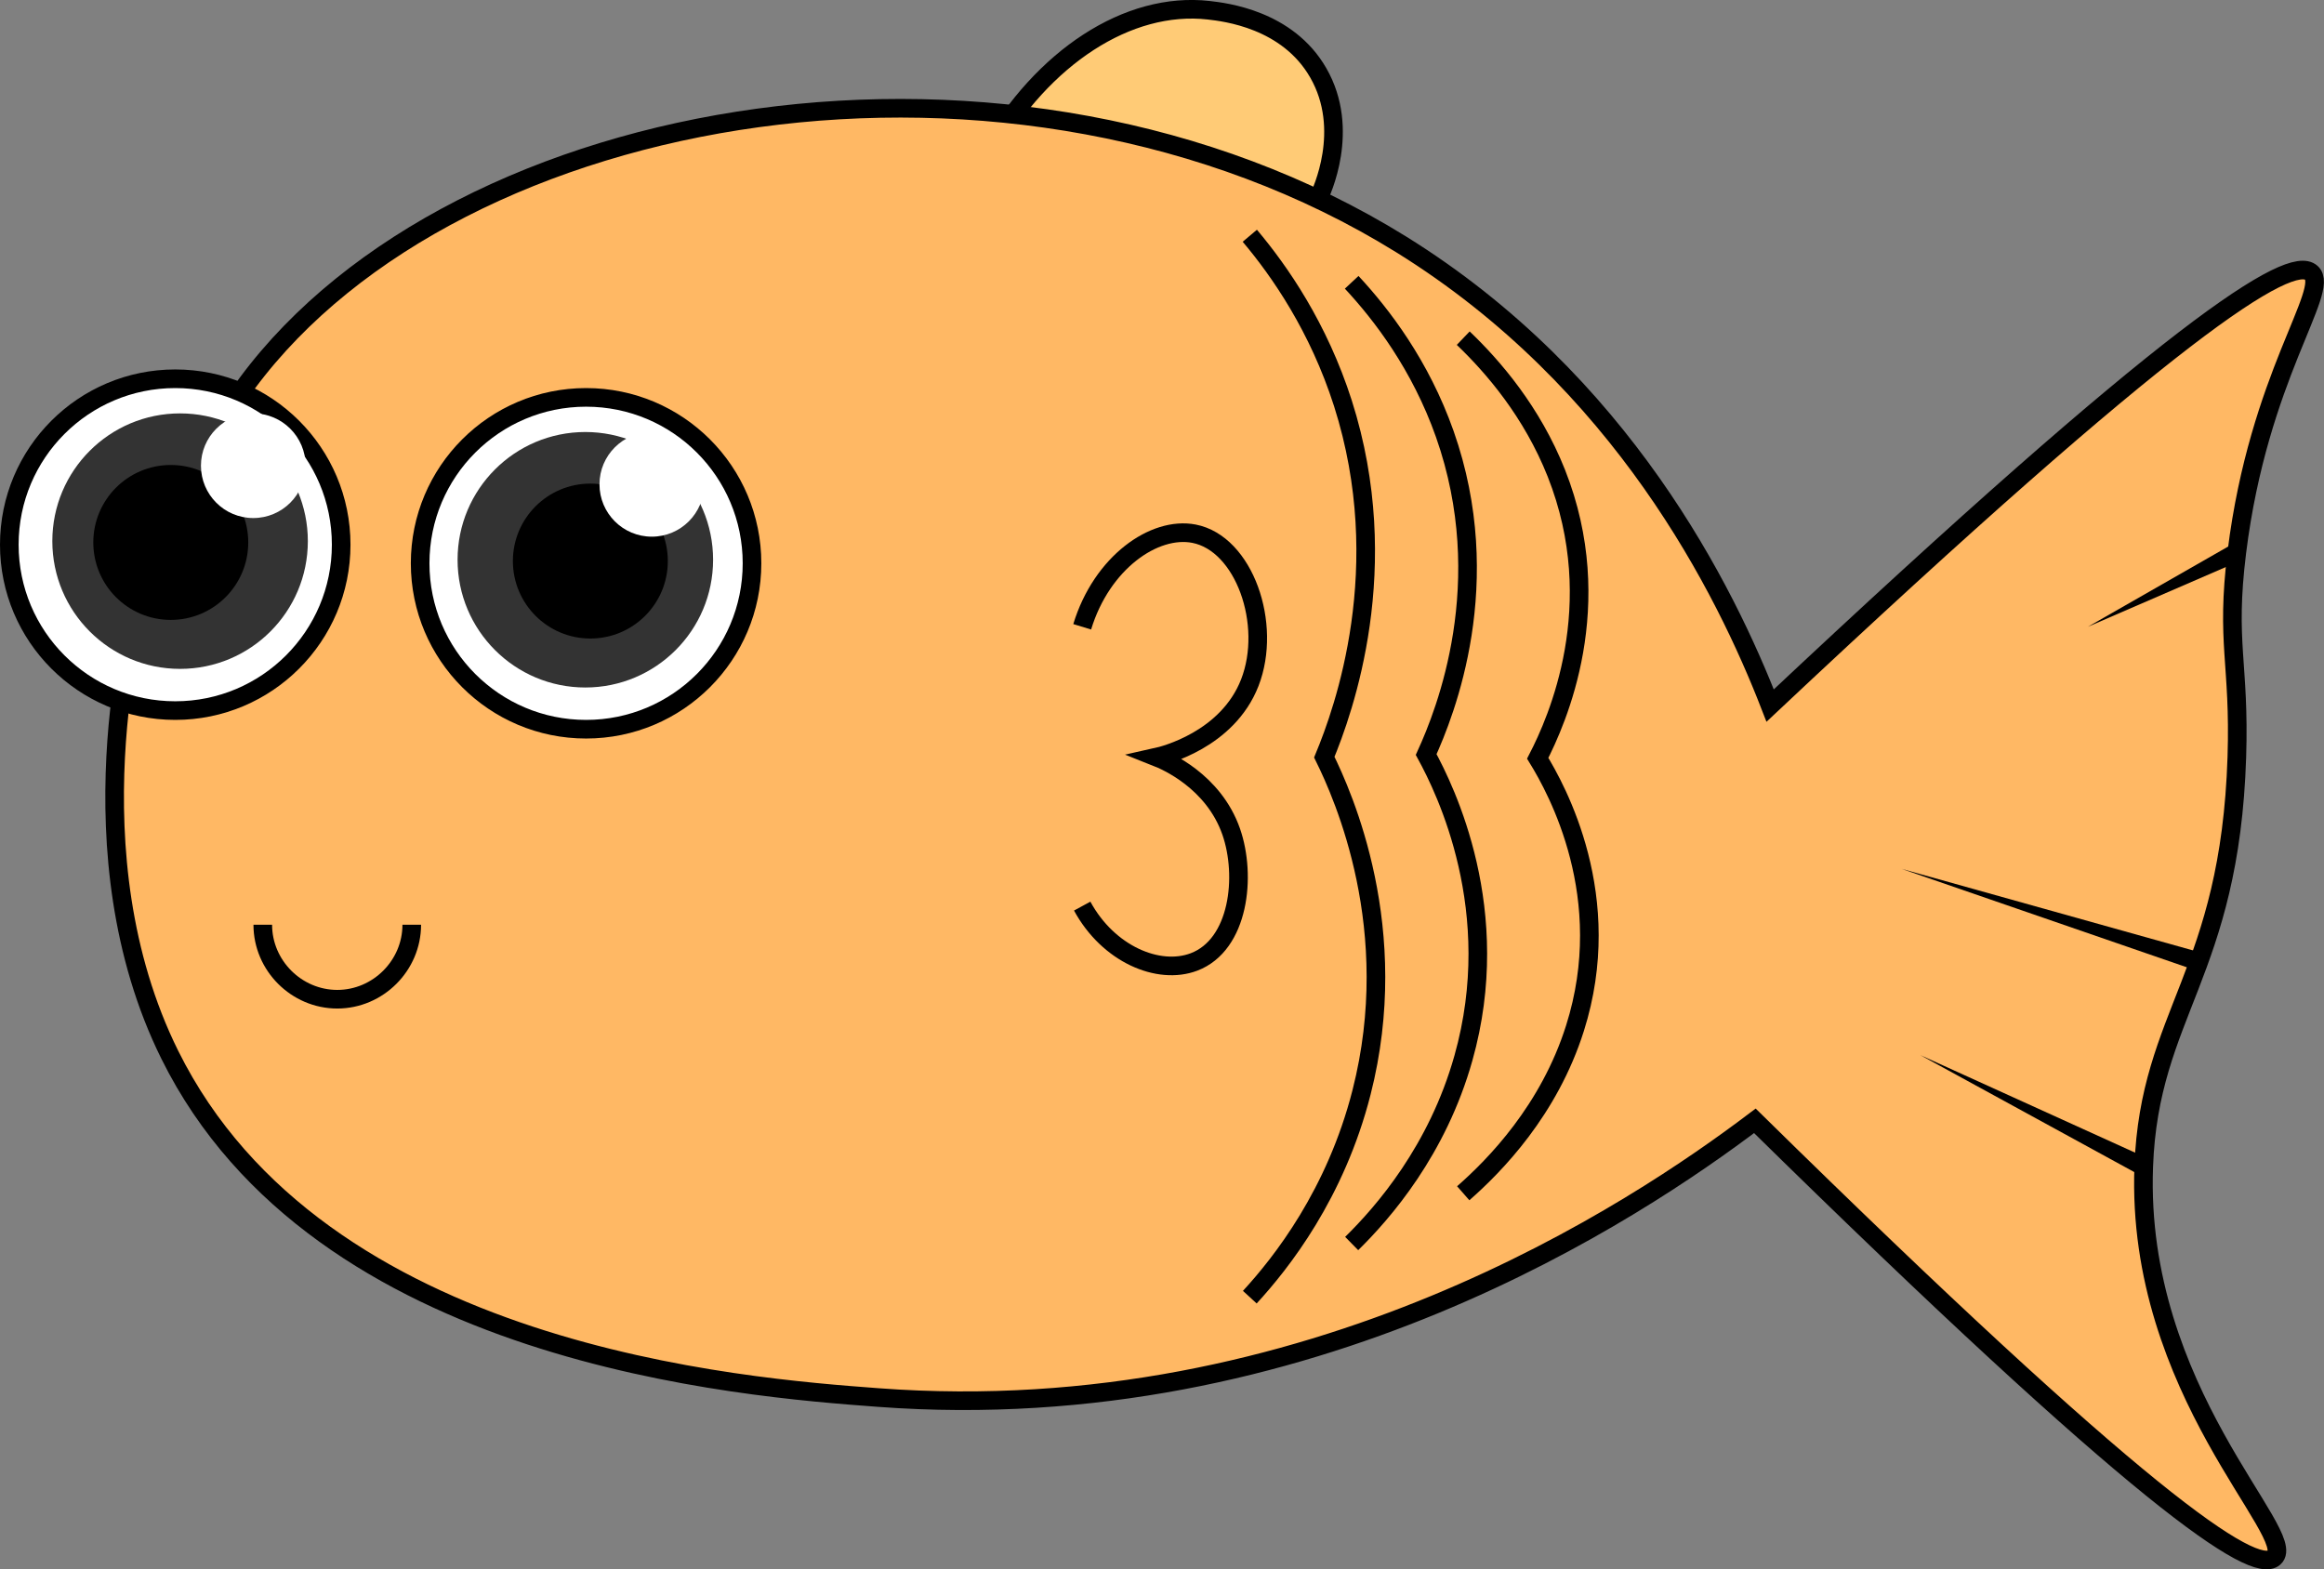 <?xml version="1.0" encoding="UTF-8"?>
<svg id="Layer_2" data-name="Layer 2" xmlns="http://www.w3.org/2000/svg" viewBox="0 0 124.79 84.28">
  <rect x="0" y="0" width="124.79" height="84.28" fill="#808080" stroke="none"/>
  <defs>
    <style>
      .cls-1 {
        fill: #ffb864;
      }

      .cls-1, .cls-2, .cls-3, .cls-4 {
        stroke: #000;
        stroke-miterlimit: 10;
      }

      .cls-2 {
        fill: none;
      }

      .cls-3 {
        fill: #ffcb76;
      }

      .cls-5, .cls-4 {
        fill: #fff;
      }

      .cls-6 {
        fill: #333;
      }
    </style>
  </defs>
  <g id="Layer_1-2" data-name="Layer 1">
    <g>
      <path class="cls-3" d="M53.11,8.13C55.98,3.09,60.56.06,64.9.55c.87.1,4.24.48,5.89,3.37,1.75,3.05.16,6.41,0,6.74"/>
      <path class="cls-1" d="M7.51,32.12c.25-.86,2.07-6.56,5.78-11.56C24.55,5.4,54.48.26,75.23,13.12c11.87,7.36,17.41,18.57,19.82,24.77,21.67-20.37,27.93-24.26,29.06-23.24,1.04.94-2.83,5.57-4,15-.61,4.92.16,5.93,0,11-.37,11.65-4.7,13.78-5,22-.45,12.07,8.41,19.78,7,21-1.09.95-7.16-3.09-27.88-23.46-6.29,4.75-23.83,16.59-47.07,14.86-7.23-.54-30.02-2.23-38.04-18.4-5.37-10.83-1.86-23.61-1.59-24.54Z"/>
      <circle class="cls-4" cx="9.41" cy="29.25" r="8.91"/>
      <circle class="cls-4" cx="31.47" cy="30.25" r="8.91"/>
      <circle class="cls-6" cx="9.67" cy="29.06" r="6.86"/>
      <circle class="cls-6" cx="31.43" cy="30.06" r="6.86"/>
      <circle cx="9.17" cy="29.13" r="4.16"/>
      <circle cx="31.7" cy="30.13" r="4.16"/>
      <circle class="cls-5" cx="13.6" cy="25.01" r="2.81"/>
      <circle class="cls-5" cx="35" cy="26.01" r="2.81"/>
      <path class="cls-2" d="M14.11,49.66c0,2.19,1.81,4,4,4s4-1.81,4-4"/>
      <path class="cls-2" d="M58.11,33.66c1.05-3.45,3.87-5.41,6-5,2.7.52,4.22,4.86,3,8-1.2,3.08-4.64,3.92-5,4,.48.19,3.05,1.28,4,4,.83,2.38.43,6.08-2,7-1.9.72-4.6-.42-6-3"/>
      <path class="cls-2" d="M67.11,12.66c1.61,1.91,3.69,4.91,5,9,2.81,8.82.04,16.49-1,19,1.03,2.09,4.23,9.26,2,18-1.39,5.46-4.3,9.15-6,11"/>
      <path class="cls-2" d="M72.58,15.16c1.61,1.73,3.69,4.44,5,8.15,2.81,7.98.04,14.93-1,17.21,1.03,1.89,4.23,8.39,2,16.3-1.39,4.95-4.3,8.29-6,9.96"/>
      <path class="cls-2" d="M78.57,18.16c1.61,1.54,3.69,3.95,5,7.25,2.81,7.1.04,13.29-1,15.31,1.03,1.68,4.23,7.46,2,14.5-1.39,4.4-4.3,7.37-6,8.86"/>
      <polygon points="114.89 63.1 103.11 56.66 115.33 62.21 114.89 63.1 114.89 63.1"/>
      <polygon points="120.33 30.1 112.11 33.66 119.89 29.21 120.33 30.1 120.33 30.1"/>
      <polygon points="117.96 52.13 102.11 46.66 118.26 51.18 117.96 52.13 117.96 52.13"/>
    </g>
  </g>
</svg>